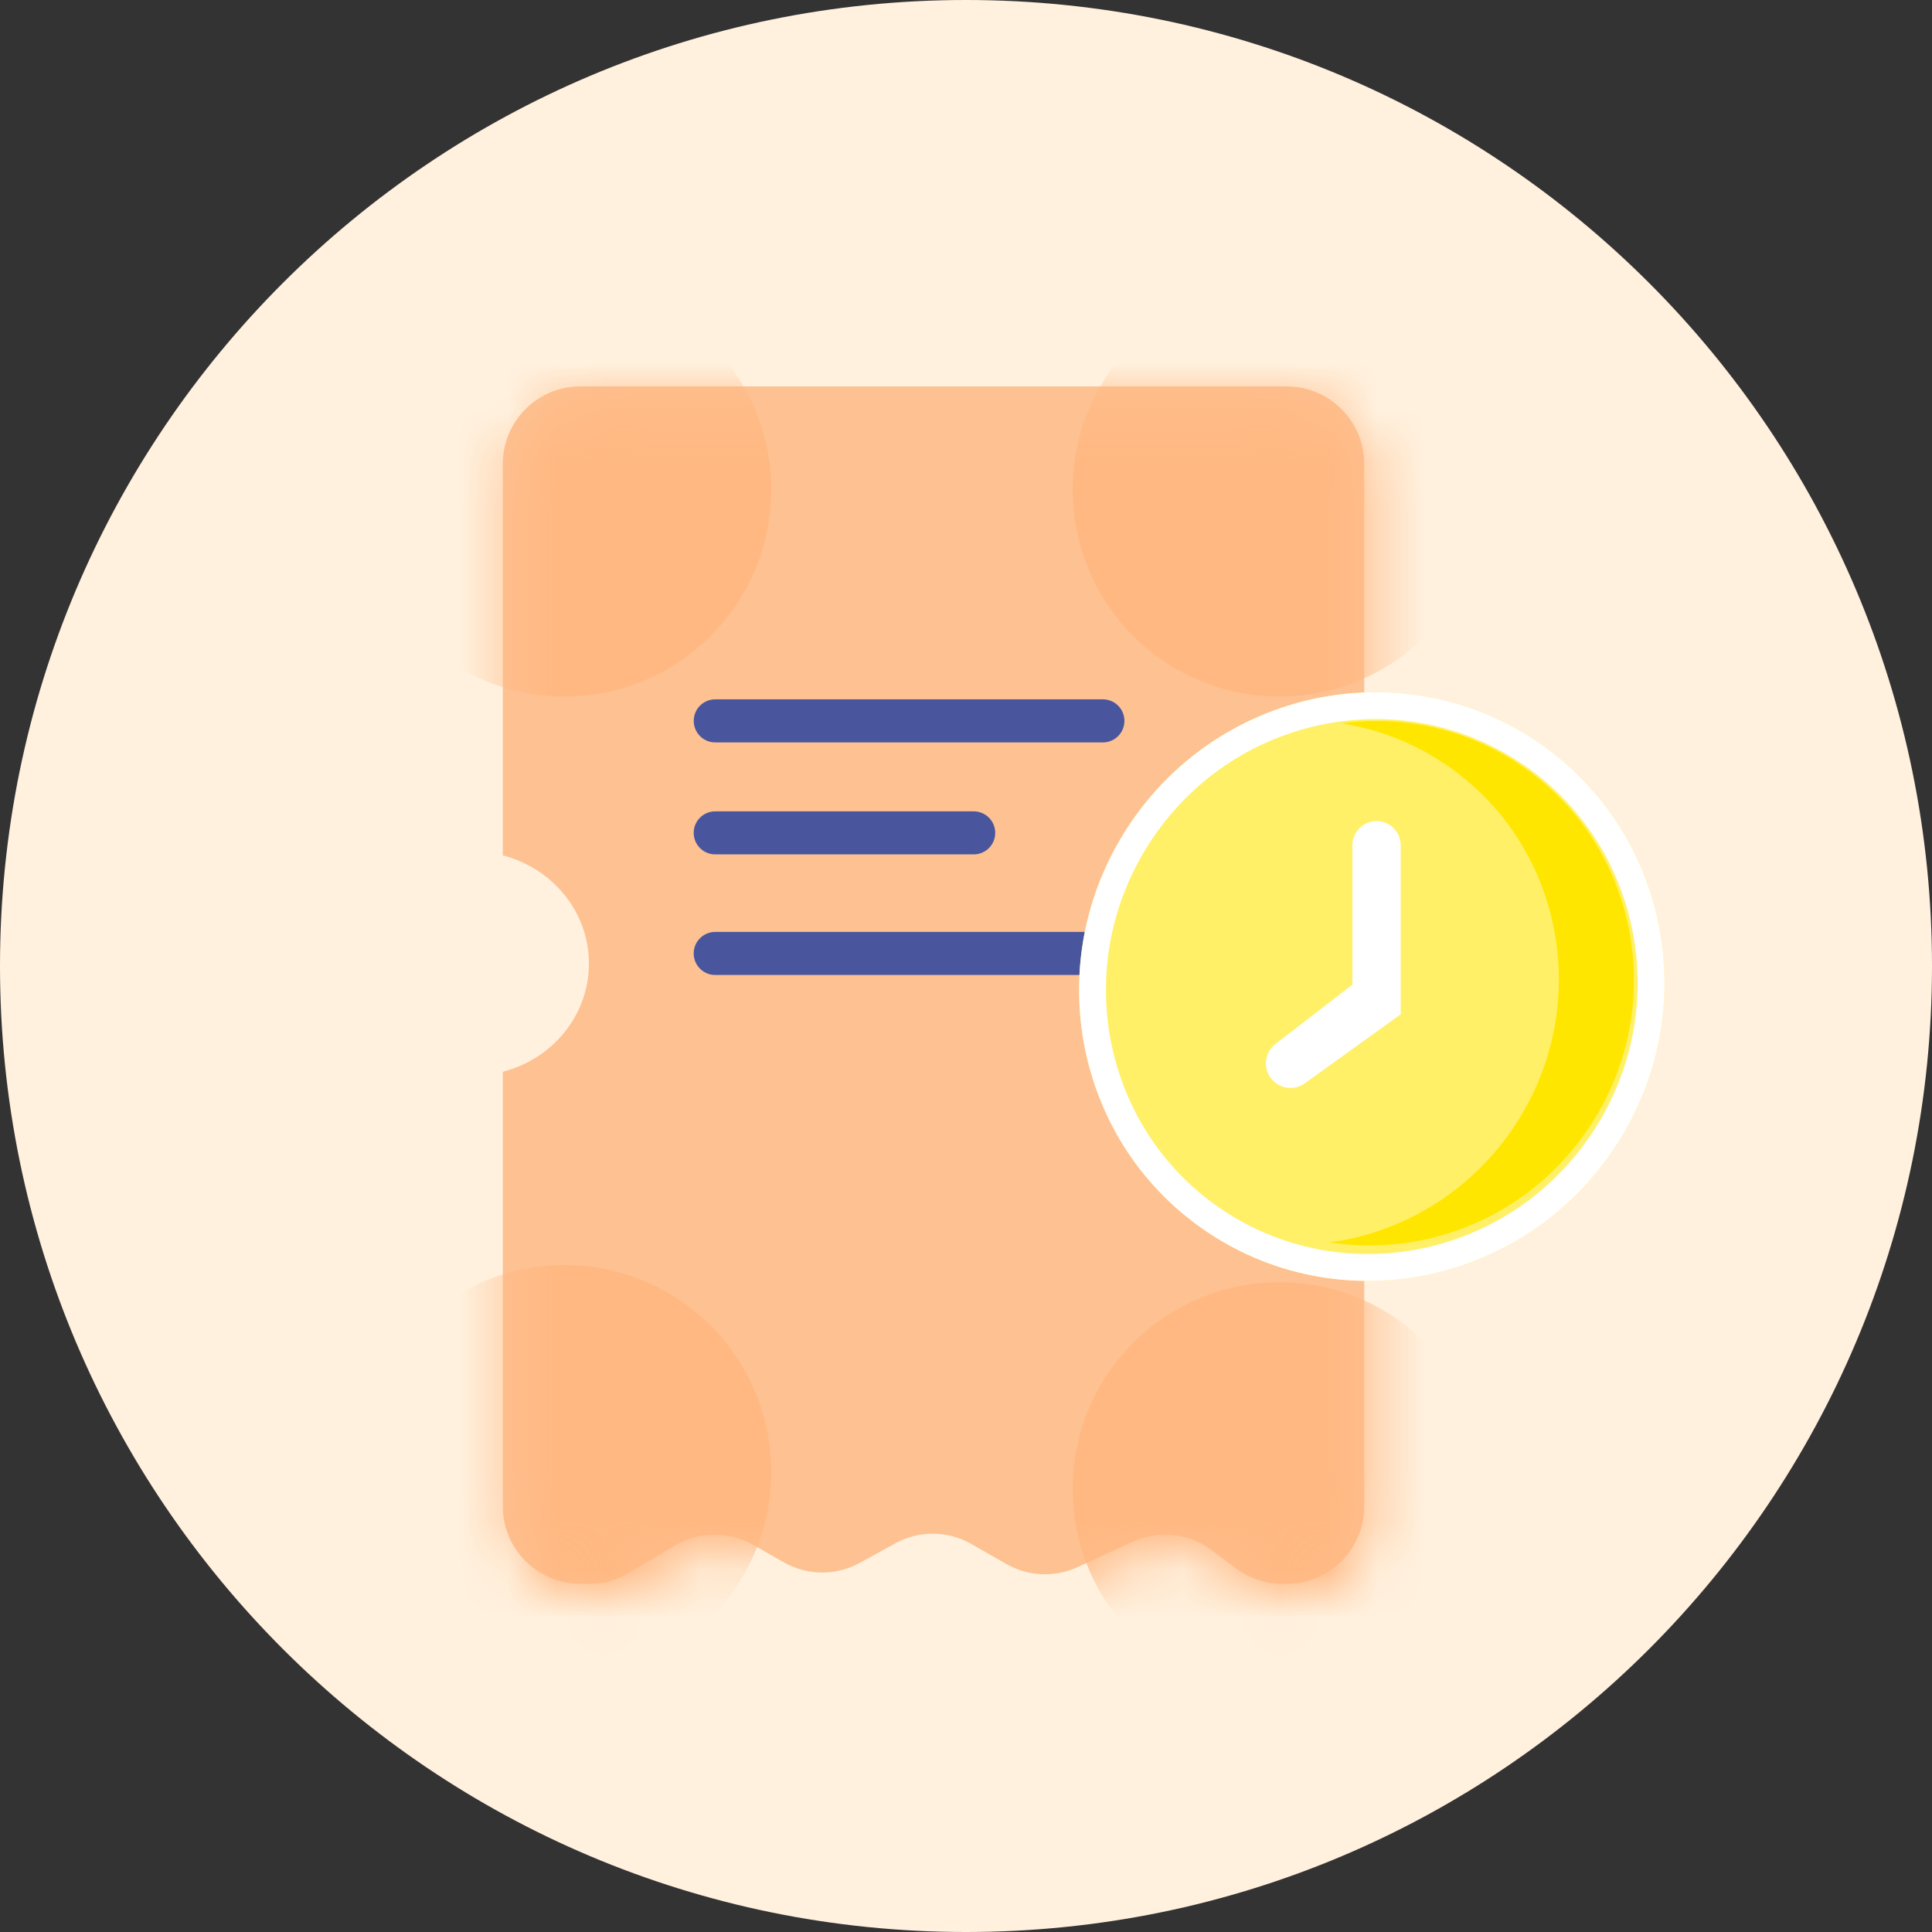 <svg width="40" height="40" viewBox="0 0 40 40" fill="none" xmlns="http://www.w3.org/2000/svg">
<rect x="0" y="0" width="40" height="40" fill="#333333" stroke="none"/>
<path d="M0 20C0 8.954 8.954 0 20 0V0C31.046 0 40 8.954 40 20V20C40 31.046 31.046 40 20 40V40C8.954 40 0 31.046 0 20V20Z" fill="#FFF1DE"/>
<path fill-rule="evenodd" clip-rule="evenodd" d="M28.245 31.186C28.245 32.073 27.526 32.791 26.64 32.791L26.551 32.791C26.203 32.791 25.865 32.679 25.587 32.47L25.086 32.094C24.615 31.74 23.988 31.673 23.452 31.92L22.306 32.447C21.836 32.663 21.29 32.639 20.84 32.383L20.107 31.965C19.623 31.688 19.029 31.683 18.54 31.952L17.796 32.36C17.307 32.628 16.713 32.623 16.229 32.347L15.591 31.983C15.089 31.697 14.473 31.702 13.976 31.997L13.018 32.566C12.77 32.714 12.487 32.791 12.198 32.791L12.015 32.791C11.128 32.791 10.41 32.073 10.41 31.186L10.41 22.19C11.437 21.925 12.193 21.022 12.193 19.95C12.193 18.877 11.437 17.975 10.41 17.71L10.41 9.605C10.41 8.719 11.128 8 12.015 8L26.64 8C27.526 8 28.245 8.719 28.245 9.605L28.245 17.763C27.31 18.081 26.64 18.94 26.64 19.95C26.64 20.959 27.31 21.818 28.245 22.137L28.245 31.186Z" fill="#FEC192"/>
<mask id="mask0_1799_24427" style="mask-type:alpha" maskUnits="userSpaceOnUse" x="10" y="8" width="19" height="26">
<path fill-rule="evenodd" clip-rule="evenodd" d="M28.416 31.469C28.416 32.356 27.697 33.074 26.811 33.074L26.722 33.074C26.374 33.074 26.036 32.962 25.758 32.753L25.257 32.377C24.786 32.023 24.158 31.956 23.623 32.203L22.477 32.73C22.006 32.946 21.461 32.922 21.011 32.666L20.278 32.248C19.793 31.971 19.2 31.966 18.711 32.235L17.966 32.643C17.477 32.911 16.884 32.906 16.4 32.63L15.762 32.266C15.26 31.98 14.643 31.985 14.147 32.28L13.189 32.849C12.941 32.997 12.658 33.074 12.369 33.074L12.185 33.074C11.299 33.074 10.58 32.356 10.58 31.469L10.58 22.473C11.607 22.208 12.364 21.305 12.364 20.233C12.364 19.16 11.607 18.258 10.58 17.993L10.58 9.888C10.58 9.002 11.299 8.283 12.185 8.283L26.811 8.283C27.697 8.283 28.416 9.002 28.416 9.888L28.416 18.046C27.481 18.364 26.811 19.223 26.811 20.233C26.811 21.242 27.481 22.101 28.416 22.419L28.416 31.469Z" fill="#FFB277"/>
</mask>
<g mask="url(#mask0_1799_24427)">
<path d="M7.405 30.472C7.405 28.108 9.321 26.191 11.685 26.191C14.049 26.191 15.966 28.108 15.966 30.472C15.966 32.836 14.049 34.752 11.685 34.752C9.321 34.752 7.405 32.836 7.405 30.472Z" fill="#FFB882"/>
<path d="M7.405 10.139C7.405 7.775 9.321 5.859 11.685 5.859C14.049 5.859 15.966 7.775 15.966 10.139C15.966 12.503 14.049 14.42 11.685 14.42C9.321 14.42 7.405 12.503 7.405 10.139Z" fill="#FFB882"/>
<path d="M22.209 10.139C22.209 7.775 24.125 5.859 26.489 5.859C28.853 5.859 30.77 7.775 30.77 10.139C30.77 12.503 28.853 14.42 26.489 14.42C24.125 14.42 22.209 12.503 22.209 10.139Z" fill="#FFB882"/>
<path d="M22.209 30.829C22.209 28.465 24.125 26.549 26.489 26.549C28.853 26.549 30.77 28.465 30.77 30.829C30.77 33.193 28.853 35.11 26.489 35.11C24.125 35.11 22.209 33.193 22.209 30.829Z" fill="#FFB882"/>
</g>
<path d="M23.904 20.186C24.15 20.186 24.35 19.986 24.35 19.74V19.74C24.35 19.494 24.15 19.294 23.904 19.294L14.808 19.294C14.562 19.294 14.362 19.494 14.362 19.74V19.74C14.362 19.986 14.562 20.186 14.808 20.186L23.904 20.186Z" fill="#49569E"/>
<path d="M20.159 17.689C20.405 17.689 20.605 17.49 20.605 17.244V17.244C20.605 16.997 20.405 16.798 20.159 16.798L14.808 16.798C14.562 16.798 14.362 16.997 14.362 17.244V17.244C14.362 17.49 14.562 17.689 14.808 17.689L20.159 17.689Z" fill="#49569E"/>
<path d="M22.834 15.371C23.081 15.371 23.28 15.171 23.28 14.925V14.925C23.28 14.678 23.081 14.479 22.834 14.479L14.808 14.479C14.562 14.479 14.363 14.678 14.363 14.925V14.925C14.363 15.171 14.562 15.371 14.808 15.371L22.834 15.371Z" fill="#49569E"/>
<path d="M33.447 23.736C31.593 26.561 27.832 27.369 25.045 25.541C22.259 23.712 21.503 19.94 23.356 17.115C25.21 14.29 28.971 13.482 31.758 15.31C34.544 17.139 35.3 20.911 33.447 23.736Z" fill="#FFF068"/>
<path fill-rule="evenodd" clip-rule="evenodd" d="M25.35 25.076C27.874 26.732 31.293 26.005 32.982 23.431C34.671 20.857 33.976 17.431 31.453 15.775C28.929 14.12 25.51 14.846 23.821 17.42C22.132 19.994 22.827 23.42 25.35 25.076ZM25.045 25.541C27.832 27.369 31.593 26.561 33.447 23.736C35.3 20.911 34.544 17.139 31.758 15.31C28.971 13.482 25.21 14.29 23.356 17.115C21.503 19.94 22.259 23.712 25.045 25.541Z" fill="white"/>
<path fill-rule="evenodd" clip-rule="evenodd" d="M27.529 25.723C29.566 26.041 31.707 25.162 32.924 23.307C34.576 20.79 33.902 17.428 31.419 15.799C30.302 15.066 29.009 14.809 27.774 14.976C28.5 15.09 29.213 15.356 29.865 15.784C32.348 17.413 33.022 20.775 31.37 23.292C30.462 24.676 29.039 25.517 27.529 25.723Z" fill="#FFE600"/>
<path d="M28 17.5C28 17.224 28.224 17 28.5 17V17C28.776 17 29 17.224 29 17.5V21H28V17.5Z" fill="white"/>
<path d="M27.014 22.429C26.793 22.588 26.486 22.544 26.318 22.331V22.331C26.143 22.108 26.183 21.786 26.407 21.614L28.5 20L29 21L27.014 22.429Z" fill="white"/>
</svg>
